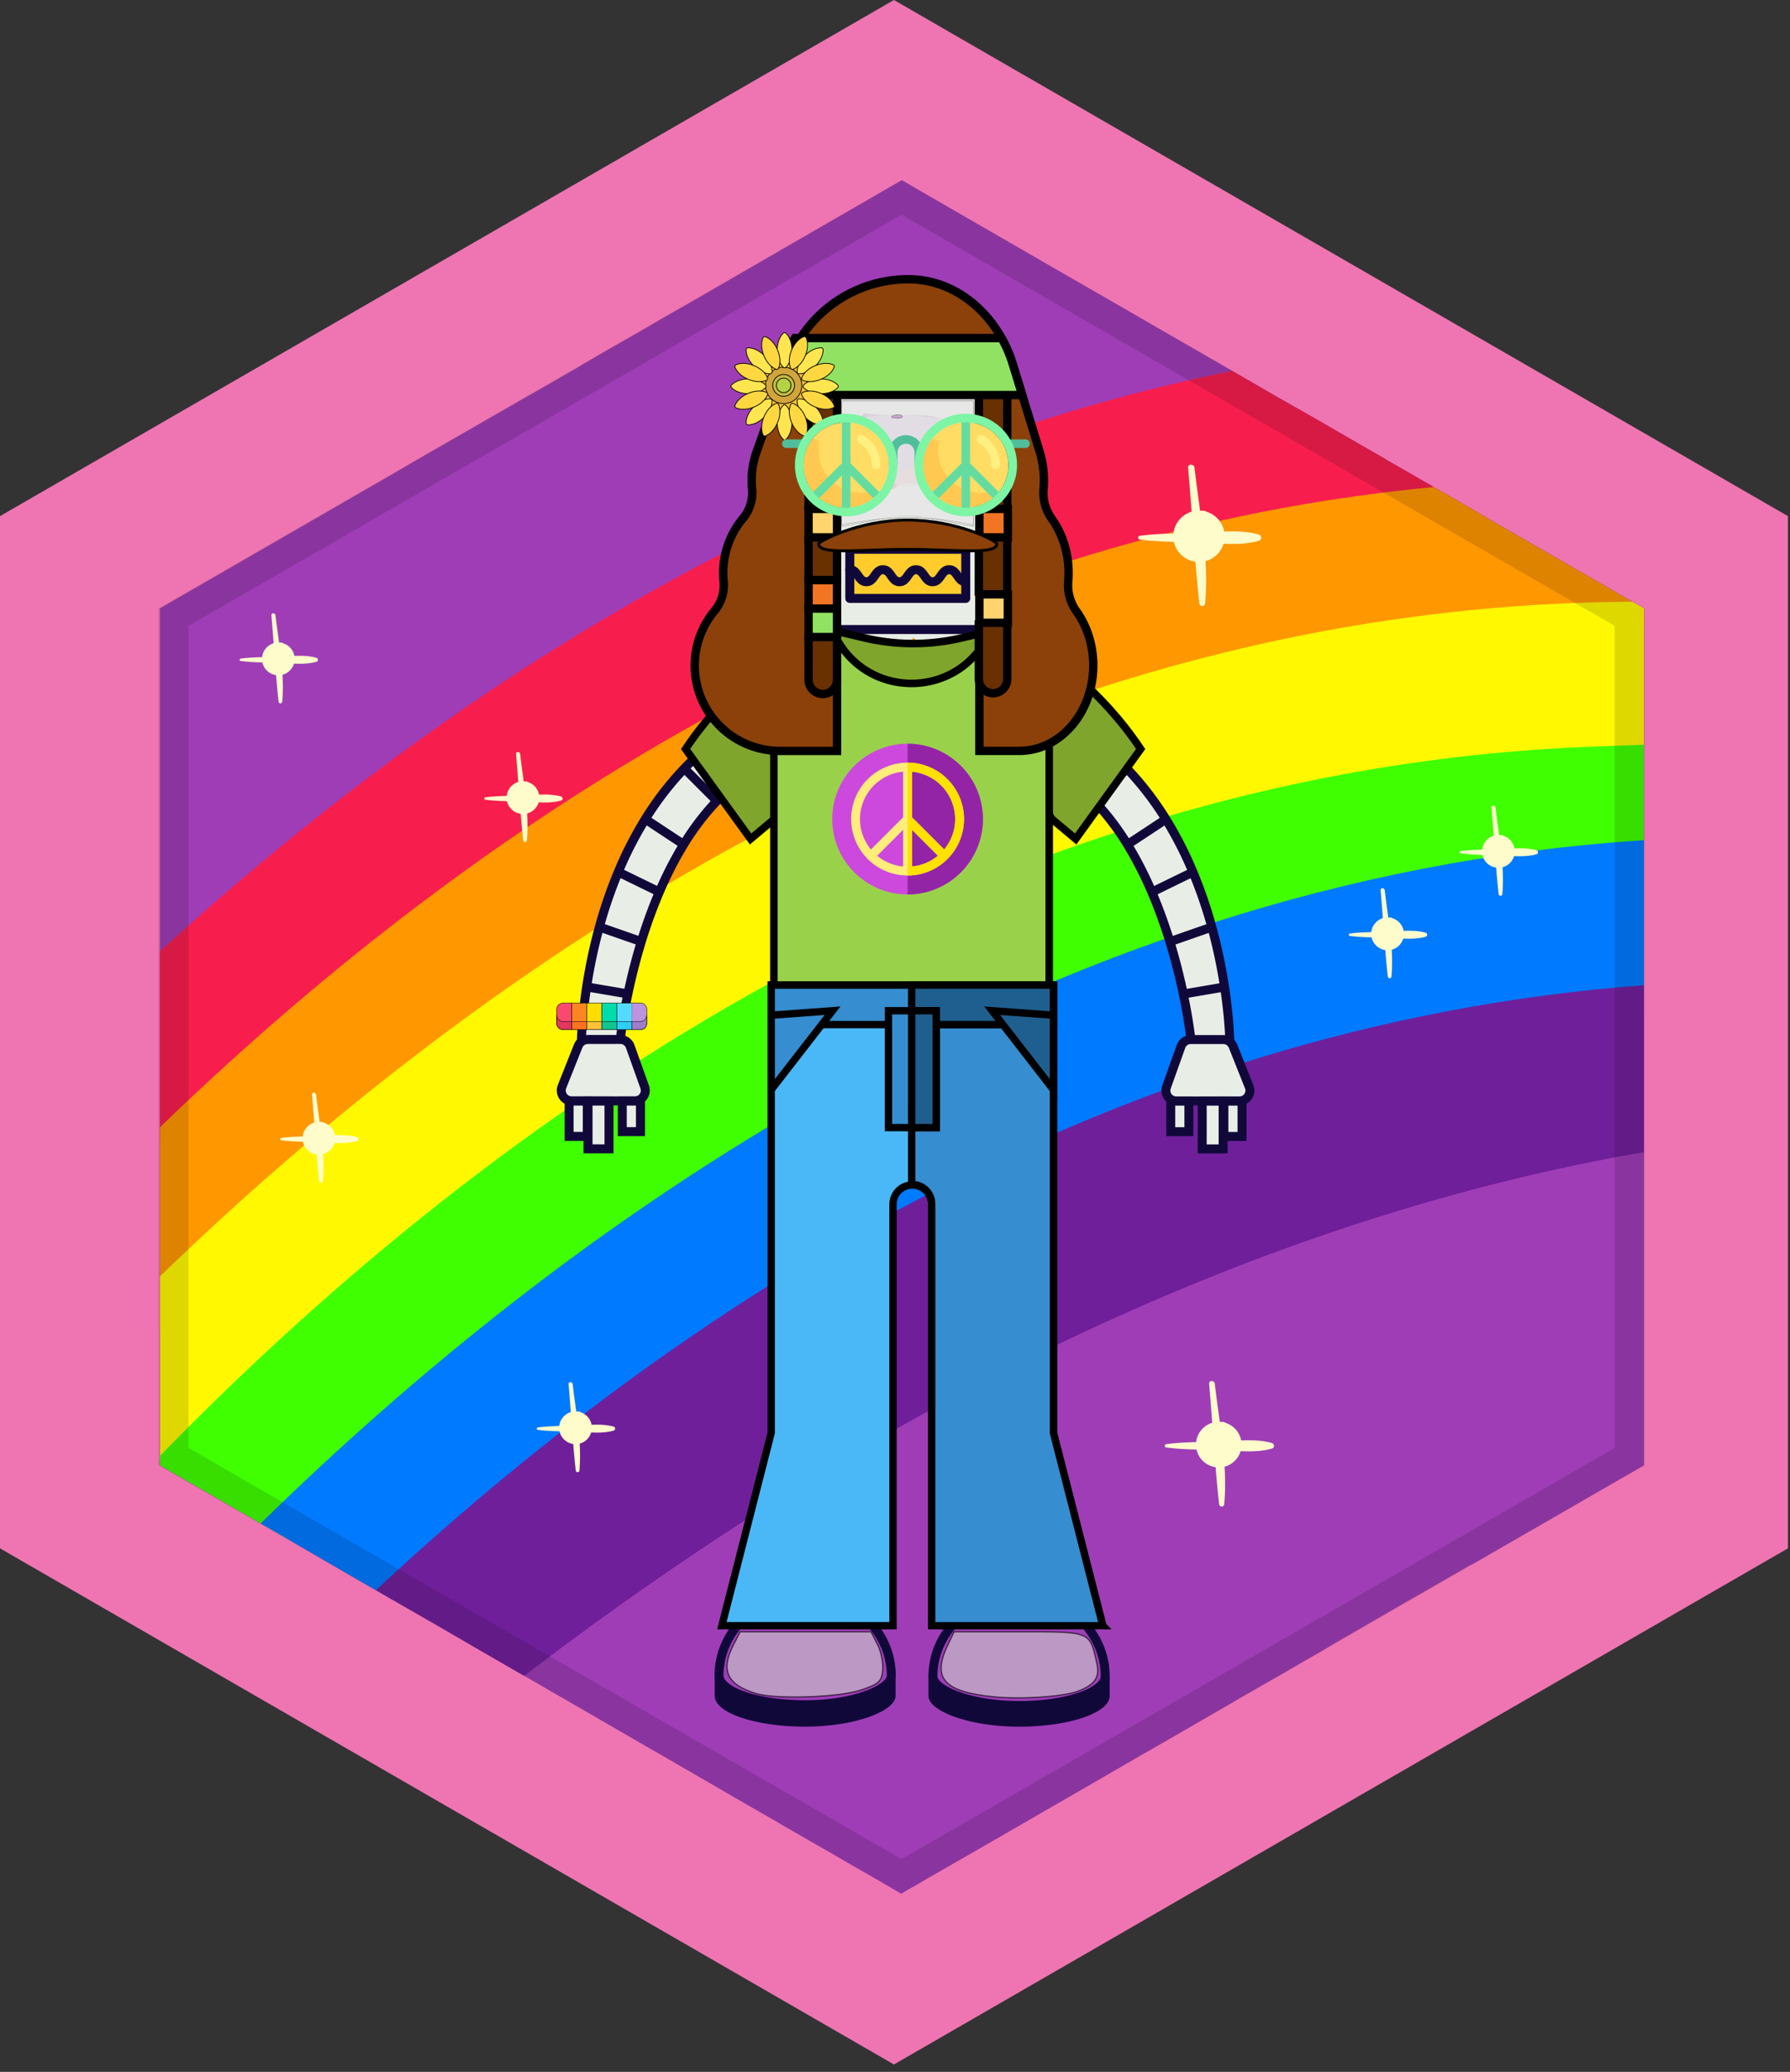 <svg xmlns="http://www.w3.org/2000/svg" version="1.1" x="0" y="0" width="110.979" height="128.417" xml:space="preserve" id="svg760"><rect width="100%" height="100%" fill="#333333" stroke="none"/><g id="Layer_63_1_"><g id="g7"><g id="g5"><path id="polygon3" fill="#ef75b2" d="M0 95.969V31.99L55.424 0l55.427 31.99v63.979l-55.427 31.99z"/></g></g></g><path id="path10" d="M101.921 37.708v53.12l-.01.01-1.42.81-4.148 2.391-.201.12-1.93 1.109-2.721 1.57-.24.13-.129.05-.109.07-3.031 1.741-.82.469-1.049.6-.041.031-1.229.709-.451.26-.02.021h-.01l-1.541.889-.869.521-1.26.719-.121.07-.08.051-.41.24-.029.01-.16.09v.01l-.779.449-.18.09-.021.021-.039.02-1.01.58-.291.17-.369.209-.24.141h-.01l-.711.42-4.619 2.67-.631.359-.059.031-3.502 2.029-4.039 2.33-.01.01-.432.25-5.709 3.281-.561.33h-.01l-.32.18-.48.289-1.42-.83-.85-.49-.03-.01-1.74-1.01-3.529-2.029-.04-.031-2.07-1.189-5.36-3.109-.689-.391-5.09-2.949-.391-.221-.49-.279-.329-.201-1.341-.77-.51-.289-.57-.33-1.71-.99-2.51-1.461-2.09-1.199-.82-.471-.01-.01-.08-.039-.5-.291-.01-.01-.21-.119h-.01l-.16-.102h-.01l-.33-.189-.54-.311c-.011-.01-.011-.01-.021-.01l-1.859-1.08-1.021-.59-1.68-.98-.431-.25-.289-.17s-.011 0-.021-.01l-.28-.16-.67-.38-.43-.25-.01-.01-2.19-1.26-3.26-1.881-.24-.14-.08-.04-.03-.02v-53.12l14.33-8.271 1.99-1.16 4.93-2.829 1.58-.91.17-.09 1.66-.95.78-.46.38-.21.44-.271 1.1-.64.521-.3 2.279-1.301.69-.409 1.399-.801h.011l.05-.029 5.72-3.301.19-.109.27-.16 6.07-3.51 1.439-.83 1.061.62 6.49 3.75 2.6 1.5 4.641 2.67.27.16 5.41 3.12 1.609.93 1.041.609 2.301 1.301.648.37.221.13 1.52.88.33.189 1.041.601.799.46.09.06 1.811 1.04 1.09.63 2.4 1.38.289.171.041.029v.01l.26.141.66.39.52.3.939.54 1.4.811.541.31.779.44.439.25 1.941 1.12 2.1 1.22z" fill="#9f3db7"/><g id="g26"><path id="path12" d="M91.292 31.567c-18.17 2.801-47.091 11.49-81.372 39.271v-11.88c15.801-14.46 38.551-30.3 66.471-35.97l1.609.93 1.041.609 2.301 1.301.648.37.221.13 1.52.88.33.189 1.041.601.799.46.09.06 1.811 1.04 1.09.63z" fill="#f71e4d"/><path id="path14" d="M101.921 37.708v1.29c-14.219 1.1-49.18 6.109-92 43.34v-12.47c18.011-17.44 44.98-36.49 78.971-39.681l2.4 1.38.289.171.041.029v.01l.26.141.66.39.52.3.939.54 1.4.811.541.31.779.44.439.25 1.941 1.12 2.1 1.22z" fill="#ff9700"/><g id="g24"><path id="path16" d="M101.921 37.708v9.52c-17.789 1.681-51.33 9.04-92 43.3v-11.42c19.351-18.739 51.17-41.63 91.282-41.81z" fill="#fff800"/><path id="path18" d="M101.921 46.158v9.689c-15.539 1.72-46.56 8.32-84.07 39.55l-.431-.25-.289-.17s-.011 0-.021-.01l-.28-.16-.67-.38-.43-.25-.01-.01-2.19-1.26-3.26-1.881-.24-.14-.08-.04-.03-.02v-.59c18.771-19.29 49.18-42.311 88.381-43.94 1.241-.048 2.45-.098 3.62-.138z" fill="#3fff00"/><path id="path20" d="M101.921 52.078v10.6c-17.568 2.73-45.029 10.97-77.64 36.44l-.08-.039-.5-.291-.01-.01-.21-.119h-.01l-.16-.102h-.01l-.33-.189-.54-.311c-.011-.01-.011-.01-.021-.01l-1.859-1.08-1.021-.59-1.68-.98-.431-.25-.289-.17s-.011 0-.021-.01l-.28-.16-.67-.38c18.262-17.889 48.083-39.939 85.762-42.349z" fill="#007aff"/><path id="path22" d="M101.921 61.067v10.341c-15.559 2.689-40.23 10.159-69.42 32.46l-.51-.289-.57-.33-1.71-.99-2.51-1.461-2.09-1.199-.82-.471-.01-.01-.08-.039-.5-.291-.01-.01-.21-.119h-.01l-.16-.102c18.36-17.12 45.171-35.03 78.61-37.49z" fill="#701f9b"/></g></g><g id="g44" transform="translate(-7.89 -11.427)"><g id="g40"><g id="g30"><path id="path28" d="M81.552 40.414c.244 2.796.385 5.618.695 8.405.025.231.34.235.361 0 .25-2.785-.346-5.643-.662-8.405-.029-.247-.415-.256-.394 0z" fill="#fffccc"/></g><g id="g34"><path id="path32" d="M78.564 44.87c1.295.174 2.635.131 3.941.189 1.15.051 2.314.206 3.434-.114.191-.055.191-.331 0-.386-1.119-.32-2.283-.165-3.434-.113-1.307.058-2.646.015-3.941.188-.15.021-.15.215 0 .236z" fill="#fffccc"/></g><g id="g38"><path id="path36" d="M81.771 44.414c.012.241-.299.424-.342.675-.057.347.238.592.488.771.332.239 1.152-.007 1.117-.487-.031-.439-.414-.864-.682-1.186-.115-.138-.242-.285-.414-.349-.23-.085-.514.124-.482.373l.543-.312c-.713-.376-1.357 1.521-.617 1.748l-.221-.168a.835.835 0 0 0 .336.403l-.076-.576-.014.014c-.084.085-.143.24-.094.357.145.356.787.539 1.146.458.203-.046.299-.266.258-.455-.002-.004-.002-.007-.002-.01-.227.095-.451.189-.676.285.832 1.193 1.785-2.625.693-2.176l.424.552c.256-.332.025-.793-.408-.697-.34.074-.672.321-.957.507-.314.205-.686.429-.906.739-.299.421.168.745.563.661l-.387-.663-.008.009c-.09.092-.156.258-.104.386.203.488 2.148.967 2.084.157l-.752.203c.047.106.148.157.25.196.156.063.383-.036.455-.185.209-.438.031-1.186-.018-1.646-.025-.231-.037-.491-.148-.702-.203-.376-.654-.188-.779.129.127-.099.256-.196.385-.294l-.543-.001a.402.402 0 0 0-.346.199c-.227.409-.336.831-.184 1.286.129.388.451.669.574 1.062.043.136.229.166.303.04.178-.302.156-.614.051-.938-.135-.414-.285-.62-.051-1.045l-.346.199.543-.001c.193.001.32-.125.387-.294l-.156.195a25.92 25.92 0 0 1-.309.04c-.268-.061-.268-.364-.217-.117.012.059.02.117.027.175a13.544 13.544 0 0 1 .082 1.158c.004.069.004.14.006.209 0 .13-.053.142.043-.061l.455-.185-.004-.001.242.185a.021.021 0 0 1-.004-.01c-.162-.365-.781-.185-.752.203l.002.014.117-.285c.219-.179.287-.08.104-.104-.129-.018-.256-.046-.383-.072a8.514 8.514 0 0 1-.375-.091c-.242-.065-.092-.097-.016.076-.021.16-.041.321-.063.481l.008-.01a.4.4 0 0 0-.385-.663c-.055.013.293.552.309.534.049-.056.107-.104.162-.153.166-.143.348-.269.527-.392a6.27 6.27 0 0 1 .525-.324c.066-.036.113-.059.137-.067.018-.006-.447.029-.359-.437.016-.091 0-.021-.027.015-.193.253.127.677.424.553-.059-.001-.115-.003-.174-.003a10.243 10.243 0 0 0-.225-.173c-.072-.099-.027-.183-.035-.053-.002.042-.01.081-.018.123-.025.145-.063.289-.098.433a6.969 6.969 0 0 1-.186.591c-.082.193-.1.04.086.014l.285.037.107.108c-.24-.339-.771-.138-.676.285 0 .003 0 .006.002.009l.258-.454c.125-.029-.133-.05-.17-.06-.078-.019-.168-.034-.234-.083l.17.219c-.002-.005-.004-.011-.008-.017l-.094.357.014-.014a.373.373 0 0 0-.074-.577c-.088-.058-.094-.205-.203-.271-.18-.09-.137-.021.125.211-.006-.053.01-.107.02-.157a2.463 2.463 0 0 1 .139-.44c.064-.145.107-.081-.053-.044l-.279-.037a.403.403 0 0 1 .021.011c.303.153.574-.095.529-.408v.164l-.25.252c-.232.054-.322-.109-.15.069.078.081.148.166.217.251.129.157.271.341.348.529.049.116.426-.301.092-.199-.145.044-.318.162-.404-.092-.023-.073.092-.26.117-.33a.58.58 0 0 0-.006-.394c-.067-.178-.366-.163-.356.053z" fill="#fffccc"/></g></g><circle id="circle42" r="1.593" cy="44.667" cx="82.225" fill="#fffccc"/></g><g id="g62" transform="translate(19.589 .816)"><g id="g58"><g id="g48"><path id="path46" d="M72.882 49.245c.156 1.78.246 3.576.443 5.352.016.146.217.15.23 0 .158-1.773-.221-3.593-.422-5.352-.018-.158-.264-.162-.251 0z" fill="#fffccc"/></g><g id="g52"><path id="path50" d="M70.98 52.082c.826.11 1.678.084 2.51.12.732.033 1.475.132 2.186-.072.121-.034.121-.211 0-.246-.711-.203-1.453-.104-2.186-.071-.832.037-1.684.009-2.51.12-.096.013-.096.136 0 .149z" fill="#fffccc"/></g><g id="g56"><path id="path54" d="M73.023 51.792c.008.154-.191.27-.217.43-.037.221.15.376.309.491.213.152.734-.005.713-.312-.021-.279-.264-.55-.434-.754-.074-.088-.154-.182-.264-.222-.148-.055-.328.078-.309.237l.346-.199c-.453-.239-.863.968-.393 1.113a13.11 13.11 0 0 1-.141-.107.55.55 0 0 0 .213.258l-.047-.367-.01.009c-.053.054-.09.152-.059.228.092.227.5.343.729.291.131-.029.191-.169.164-.289v-.007l-.432.182c.531.76 1.137-1.671.443-1.385.09.117.18.233.27.352.162-.211.016-.506-.262-.444-.215.048-.426.205-.607.323-.201.13-.438.272-.578.471-.189.268.107.473.357.42l-.244-.422-.006.005c-.059.06-.1.165-.066.246.131.312 1.367.616 1.326.101l-.479.13c.031.066.096.1.16.124.1.04.244-.023.289-.118.135-.278.02-.754-.012-1.047-.016-.148-.021-.313-.094-.447-.129-.24-.416-.12-.496.082l.246-.188-.346-.001c-.09 0-.178.05-.221.127-.145.261-.213.529-.117.819.082.246.287.426.365.676.027.086.145.105.193.025.113-.192.1-.392.031-.598-.084-.263-.182-.395-.031-.665l-.221.126h.346c.123 0 .203-.08.246-.188l-.1.125c-.066.009-.131.018-.197.024-.17-.037-.17-.23-.137-.074.008.037.012.074.016.112.016.124.025.249.035.374.008.121.014.242.018.363l.004.133c0 .083-.033.09.027-.039.098-.038.193-.077.291-.118h-.004c.051.039.104.078.154.118l-.004-.007c-.104-.232-.496-.117-.477.13v.008l.074-.181c.141-.114.184-.052.066-.067a2.791 2.791 0 0 1-.242-.046 4.182 4.182 0 0 1-.24-.058c-.154-.041-.059-.062-.01.049-.014.102-.025.204-.039.307.002-.003.004-.004.004-.007a.254.254 0 0 0-.246-.422c-.033.008.188.351.197.34.031-.035.068-.066.104-.097.105-.092.221-.171.336-.25a4.48 4.48 0 0 1 .334-.206.696.696 0 0 1 .088-.043c.01-.004-.285.018-.229-.278.01-.058 0-.014-.018.01-.123.161.082.431.27.352l-.109-.002-.145-.11c-.045-.063-.018-.115-.021-.033-.002.027-.008.052-.012.078a4.507 4.507 0 0 1-.182.652c-.051.123-.063.025.057.009.061.008.121.017.182.023.021.023.045.047.068.068-.154-.215-.492-.087-.432.183.002.001.002.004.002.006l.164-.289c.078-.019-.084-.032-.107-.038-.051-.013-.107-.022-.148-.054l.107.14-.006-.01c-.02.075-.039.151-.061.228a.236.236 0 0 0-.037-.377c-.057-.037-.061-.131-.131-.171-.113-.059-.086-.014.08.134-.002-.034.008-.069.014-.101a1.679 1.679 0 0 1 .088-.279c.041-.093.068-.052-.035-.028l-.176-.023c.004.002.008.005.014.006.193.099.365-.061.336-.26v.105a23.76 23.76 0 0 1-.158.159c-.148.034-.205-.069-.096.045.049.052.094.105.139.16.08.1.172.217.221.337.029.073.271-.192.059-.128-.092.028-.203.104-.258-.058-.016-.047.059-.165.074-.21a.373.373 0 0 0-.004-.251c-.038-.116-.23-.107-.222.031z" fill="#fffccc"/></g></g><circle id="circle60" r="1.015" cy="51.954" cx="73.311" fill="#fffccc"/></g><g id="g80"><g id="g76"><g id="g66"><path id="path64" d="M85.599 55.173c.156 1.78.246 3.576.443 5.352.016.146.217.15.23 0 .158-1.773-.221-3.593-.422-5.352-.018-.157-.265-.162-.251 0z" fill="#fffccc"/></g><g id="g70"><path id="path68" d="M83.697 58.01c.826.11 1.678.084 2.51.12.732.033 1.475.132 2.186-.072.121-.034.121-.211 0-.246-.711-.203-1.453-.104-2.186-.071-.832.037-1.684.009-2.51.12-.096.014-.096.137 0 .149z" fill="#fffccc"/></g><g id="g74"><path id="path72" d="M85.74 57.72c.008.154-.191.27-.217.43-.037.221.15.376.309.491.213.152.734-.005.713-.312-.021-.279-.264-.55-.434-.754-.074-.088-.154-.182-.264-.222-.148-.055-.328.078-.309.237l.346-.199c-.453-.239-.863.968-.393 1.113a13.11 13.11 0 0 1-.141-.107.55.55 0 0 0 .213.258l-.047-.367-.01.009c-.053.054-.09.152-.059.228.092.227.5.343.729.291.131-.029.191-.169.164-.289v-.007l-.432.182c.531.76 1.137-1.671.443-1.385.09.117.18.233.27.352.162-.211.016-.506-.262-.444-.215.048-.426.205-.607.323-.201.13-.438.272-.578.471-.189.268.107.473.357.42l-.244-.422-.006.005c-.059.06-.1.165-.066.246.131.312 1.367.616 1.326.101l-.479.13c.031.066.096.1.16.124.1.04.244-.023.289-.118.135-.278.02-.754-.012-1.047-.016-.148-.021-.313-.094-.447-.129-.24-.416-.12-.496.082l.246-.188-.346-.001c-.09 0-.178.05-.221.127-.145.261-.213.529-.117.819.082.246.287.426.365.676.027.086.145.105.193.025.113-.192.1-.392.031-.598-.084-.263-.182-.395-.031-.665l-.221.126h.346c.123 0 .203-.08.246-.188l-.1.125c-.066.009-.131.018-.197.024-.17-.037-.17-.23-.137-.074.008.037.012.074.016.112.016.124.025.249.035.374.008.121.014.242.018.363l.004.133c0 .083-.033.09.027-.039.098-.038.193-.077.291-.118h-.004c.051.039.104.078.154.118l-.004-.007c-.104-.232-.496-.117-.477.13v.008l.074-.181c.141-.114.184-.052.066-.067a2.791 2.791 0 0 1-.242-.046 4.182 4.182 0 0 1-.24-.058c-.154-.041-.059-.062-.01.049-.014.102-.025.204-.039.307.002-.003.004-.004.004-.007a.254.254 0 0 0-.246-.422c-.033.008.188.351.197.34.031-.035.068-.066.104-.097.105-.092.221-.171.336-.25a4.48 4.48 0 0 1 .334-.206.696.696 0 0 1 .088-.043c.01-.004-.285.018-.229-.278.01-.058 0-.014-.018.01-.123.161.082.431.27.352l-.109-.002-.145-.11c-.045-.063-.018-.115-.021-.033-.002.027-.008.052-.012.078a4.507 4.507 0 0 1-.182.652c-.051.123-.063.025.057.009.061.008.121.017.182.023.021.023.045.047.068.068-.154-.215-.492-.087-.432.183.002.001.002.004.002.006l.164-.289c.078-.019-.084-.032-.107-.038-.051-.013-.107-.022-.148-.054l.107.14-.006-.01c-.02.075-.039.151-.061.228a.236.236 0 0 0-.037-.377c-.057-.037-.061-.131-.131-.171-.113-.059-.086-.014.08.134-.002-.034.008-.069.014-.101a1.679 1.679 0 0 1 .088-.279c.041-.093.068-.052-.035-.028l-.176-.023c.004.002.008.005.014.006.193.099.365-.061.336-.26v.105a23.76 23.76 0 0 1-.158.159c-.148.034-.205-.069-.096.045.049.052.094.105.139.16.08.1.172.217.221.337.029.073.271-.192.059-.128-.092.028-.203.104-.258-.058-.016-.047.059-.165.074-.21a.373.373 0 0 0-.004-.251c-.039-.115-.23-.106-.222.031z" fill="#fffccc"/></g></g><circle id="circle78" r="1.015" cy="57.882" cx="86.028" fill="#fffccc"/></g><g id="g98" transform="translate(-11.971 61.488)"><g id="g94"><g id="g84"><path id="path82" d="M47.224 24.298c.156 1.78.245 3.576.442 5.352.017.146.217.15.23 0 .159-1.773-.22-3.593-.422-5.352-.018-.157-.264-.162-.25 0z" fill="#fffccc"/></g><g id="g88"><path id="path86" d="M45.321 27.135c.825.11 1.678.084 2.51.12.731.033 1.474.132 2.186-.072.121-.034.121-.211 0-.246-.712-.203-1.454-.104-2.186-.071-.832.037-1.685.009-2.51.12-.095.014-.095.137 0 .149z" fill="#fffccc"/></g><g id="g92"><path id="path90" d="M47.363 26.845c.008.154-.19.27-.217.43-.037.221.15.376.31.491.212.152.734-.005.712-.312-.021-.279-.264-.55-.434-.754-.073-.088-.154-.182-.264-.222-.147-.055-.327.078-.308.237l.346-.199c-.454-.239-.864.968-.394 1.113l-.14-.107a.544.544 0 0 0 .213.258l-.048-.367-.009.009c-.053.054-.091.152-.06.228.092.227.501.343.729.291.13-.029.19-.169.164-.289l-.001-.007c-.144.062-.287.121-.431.182.531.76 1.137-1.671.442-1.385l.271.352c.162-.211.016-.506-.262-.444-.215.048-.427.205-.607.323-.201.13-.438.272-.578.471-.19.268.106.473.357.42l-.245-.422-.006.005c-.058.06-.099.165-.065.246.13.312 1.367.616 1.326.101l-.479.13c.03.066.095.1.159.124.1.04.244-.023.29-.118.134-.278.02-.754-.012-1.047-.016-.148-.022-.313-.094-.447-.13-.24-.417-.12-.497.082l.246-.188-.346-.001a.257.257 0 0 0-.22.127c-.146.261-.214.529-.118.819.082.246.288.426.366.676.026.086.145.105.192.025.114-.192.1-.392.032-.598-.085-.263-.182-.395-.032-.665l-.221.126h.346c.123 0 .203-.08.246-.188l-.1.125a4.365 4.365 0 0 1-.196.024c-.171-.037-.17-.23-.138-.074.008.037.012.074.017.112.016.124.024.249.034.374a14.702 14.702 0 0 1 .022.496c.001.083-.033.09.028-.039.097-.038.193-.077.29-.118h-.003c.051.039.103.078.153.118a.049.049 0 0 0-.003-.007c-.104-.232-.497-.117-.478.13l.001.008.074-.181c.14-.114.183-.052.066-.067a4.15 4.15 0 0 1-.482-.104c-.154-.041-.059-.062-.011.049l-.039.307.005-.007a.254.254 0 0 0-.246-.422c-.033.008.188.351.197.34.031-.035.068-.066.104-.097.105-.092.221-.171.336-.25.108-.073.22-.144.334-.206a.696.696 0 0 1 .088-.043c.01-.004-.285.018-.229-.278.011-.058 0-.014-.018.01-.123.161.082.431.27.352l-.109-.002-.144-.11c-.046-.063-.019-.115-.022-.033-.002.027-.007.052-.011.078-.016.093-.04.185-.063.276a3.922 3.922 0 0 1-.119.376c-.052.123-.063.025.057.009.06.008.12.017.181.023.022.023.045.047.068.068-.153-.215-.491-.087-.431.183l.001.006.165-.289c.078-.019-.084-.032-.108-.038-.05-.013-.106-.022-.148-.054l.107.14-.005-.01c-.021.075-.039.151-.061.228l.01-.01a.237.237 0 0 0-.047-.367c-.057-.037-.061-.131-.131-.171-.113-.059-.087-.014.08.134-.003-.034.007-.069.013-.101.014-.068.035-.134.057-.199l.031-.08c.041-.093.068-.052-.034-.028l-.177-.023c.005.002.009.005.014.006.193.099.365-.061.337-.26v.105l-.159.159c-.147.034-.205-.069-.096.045.05.052.094.105.139.16.081.1.173.217.221.337.03.073.271-.192.059-.128-.092.028-.203.104-.257-.058-.016-.047.058-.165.074-.21a.373.373 0 0 0-.005-.251c-.037-.115-.229-.106-.222.031z" fill="#fffccc"/></g></g><circle id="circle96" r="1.014" cy="27.007" cx="47.652" fill="#fffccc"/></g><g id="g116" transform="translate(.272 -10.067)"><g id="g112"><g id="g102"><path id="path100" d="M31.724 56.798c.156 1.78.245 3.576.442 5.352.017.146.217.15.23 0 .159-1.773-.22-3.593-.422-5.352-.018-.157-.264-.162-.25 0z" fill="#fffccc"/></g><g id="g106"><path id="path104" d="M29.821 59.635c.825.11 1.678.084 2.51.12.731.033 1.474.132 2.186-.072.121-.034.121-.211 0-.246-.712-.203-1.454-.104-2.186-.071-.832.037-1.685.009-2.51.12-.095.014-.095.137 0 .149z" fill="#fffccc"/></g><g id="g110"><path id="path108" d="M31.863 59.345c.008.154-.19.27-.217.43-.037.221.15.376.31.491.212.152.734-.005.712-.312-.021-.279-.264-.55-.434-.754-.073-.088-.154-.182-.264-.222-.147-.055-.327.078-.308.237l.346-.199c-.454-.239-.864.968-.394 1.113l-.14-.107a.544.544 0 0 0 .213.258l-.048-.367-.009.009c-.053.054-.091.152-.06.228.092.227.501.343.729.291.13-.029.19-.169.164-.289l-.001-.007c-.144.062-.287.121-.431.182.531.76 1.137-1.671.442-1.385l.271.352c.162-.211.016-.506-.262-.444-.215.048-.427.205-.607.323-.201.13-.438.272-.578.471-.19.268.106.473.357.42l-.245-.422-.006.005c-.058.06-.099.165-.065.246.13.312 1.367.616 1.326.101l-.479.13c.03.066.095.1.159.124.1.04.244-.023.29-.118.134-.278.02-.754-.012-1.047-.016-.148-.022-.313-.094-.447-.13-.24-.417-.12-.497.082l.246-.188-.346-.001a.257.257 0 0 0-.22.127c-.146.261-.214.529-.118.819.082.246.288.426.366.676.026.086.145.105.192.025.114-.192.1-.392.032-.598-.085-.263-.182-.395-.032-.665l-.221.126h.346c.123 0 .203-.08.246-.188l-.1.125a4.365 4.365 0 0 1-.196.024c-.171-.037-.17-.23-.138-.074.008.037.012.074.017.112.016.124.024.249.034.374a14.702 14.702 0 0 1 .022.496c.001.083-.033.09.028-.039.097-.038.193-.077.29-.118h-.003c.051.039.103.078.153.118a.049.049 0 0 0-.003-.007c-.104-.232-.497-.117-.478.13l.001.008.074-.181c.14-.114.183-.052.066-.067a4.15 4.15 0 0 1-.482-.104c-.154-.041-.059-.062-.011.049l-.039.307.005-.007a.254.254 0 0 0-.246-.422c-.033.008.188.351.197.34.031-.035.068-.066.104-.097.105-.092.221-.171.336-.25.108-.073.22-.144.334-.206a.696.696 0 0 1 .088-.043c.01-.004-.285.018-.229-.278.011-.058 0-.014-.018.01-.123.161.082.431.27.352l-.109-.002-.144-.11c-.046-.063-.019-.115-.022-.033-.002.027-.007.052-.011.078-.016.093-.04.185-.063.276a3.922 3.922 0 0 1-.119.376c-.052.123-.063.025.057.009.06.008.12.017.181.023.022.023.045.047.068.068-.153-.215-.491-.087-.431.183l.001.006.165-.289c.078-.019-.084-.032-.108-.038-.05-.013-.106-.022-.148-.054l.107.14-.005-.01c-.021.075-.039.151-.061.228l.01-.01a.237.237 0 0 0-.047-.367c-.057-.037-.061-.131-.131-.171-.113-.059-.087-.014.08.134-.003-.034.007-.069.013-.101.014-.068.035-.134.057-.199l.031-.08c.041-.093.068-.052-.034-.028l-.177-.023c.005.002.009.005.014.006.193.099.365-.061.337-.26v.105l-.159.159c-.147.034-.205-.069-.096.045.05.052.094.105.139.16.081.1.173.217.221.337.03.073.271-.192.059-.128-.092.028-.203.104-.257-.058-.016-.047.058-.165.074-.21a.373.373 0 0 0-.005-.251c-.037-.115-.229-.106-.222.031z" fill="#fffccc"/></g></g><circle id="circle114" r="1.014" cy="59.507" cx="32.152" fill="#fffccc"/></g><g id="g134" transform="translate(-6.258 5.986)"><g id="g130"><g id="g120"><path id="path118" d="M25.603 61.855c.156 1.78.245 3.576.442 5.352.017.146.217.15.23 0 .159-1.773-.22-3.593-.422-5.352-.018-.157-.264-.162-.25 0z" fill="#fffccc"/></g><g id="g124"><path id="path122" d="M23.7 64.692c.825.11 1.678.084 2.51.12.731.033 1.474.132 2.186-.072.121-.034.121-.211 0-.246-.712-.203-1.454-.104-2.186-.071-.832.037-1.685.009-2.51.12-.096.013-.096.136 0 .149z" fill="#fffccc"/></g><g id="g128"><path id="path126" d="M25.742 64.402c.008.154-.19.27-.217.43-.037.221.15.376.31.491.212.152.734-.005.712-.312-.021-.279-.264-.55-.434-.754-.073-.088-.154-.182-.264-.222-.147-.055-.327.078-.308.237l.346-.199c-.454-.239-.864.968-.394 1.113l-.14-.107a.544.544 0 0 0 .213.258l-.048-.367-.009.009c-.053.054-.091.152-.06.228.092.227.501.343.729.291.13-.029.19-.169.164-.289l-.001-.007c-.144.062-.287.121-.431.182.531.76 1.137-1.671.442-1.385l.271.352c.162-.211.016-.506-.262-.444-.215.048-.427.205-.607.323-.201.13-.438.272-.578.471-.19.268.106.473.357.42l-.245-.422-.006.005c-.058.06-.099.165-.065.246.13.312 1.367.616 1.326.101l-.479.13c.03.066.095.1.159.124.1.04.244-.023.29-.118.134-.278.02-.754-.012-1.047-.016-.148-.022-.313-.094-.447-.13-.24-.417-.12-.497.082l.246-.188-.346-.001a.257.257 0 0 0-.22.127c-.146.261-.214.529-.118.819.082.246.288.426.366.676.026.086.145.105.192.025.114-.192.1-.392.032-.598-.085-.263-.182-.395-.032-.665l-.221.126h.346c.123 0 .203-.08.246-.188l-.1.125a4.365 4.365 0 0 1-.196.024c-.171-.037-.17-.23-.138-.074.008.037.012.074.017.112.016.124.024.249.034.374a14.702 14.702 0 0 1 .022.496c.001.083-.033.09.028-.039.097-.038.193-.077.29-.118h-.003c.051.039.103.078.153.118a.049.049 0 0 0-.003-.007c-.104-.232-.497-.117-.478.13l.001.008.074-.181c.14-.114.183-.052.066-.067a4.15 4.15 0 0 1-.482-.104c-.154-.041-.059-.062-.011.049l-.039.307.005-.007a.254.254 0 0 0-.246-.422c-.033.008.188.351.197.34.031-.035.068-.066.104-.097.105-.092.221-.171.336-.25.108-.073.22-.144.334-.206a.696.696 0 0 1 .088-.043c.01-.004-.285.018-.229-.278.011-.058 0-.014-.018.01-.123.161.082.431.27.352l-.109-.002-.144-.11c-.046-.063-.019-.115-.022-.033-.002.027-.007.052-.011.078-.016.093-.04.185-.063.276a3.922 3.922 0 0 1-.119.376c-.052.123-.063.025.057.009.06.008.12.017.181.023.022.023.045.047.068.068-.153-.215-.491-.087-.431.183l.001.006.165-.289c.078-.019-.084-.032-.108-.038-.05-.013-.106-.022-.148-.054l.107.14-.005-.01c-.021.075-.039.151-.061.228l.01-.01a.237.237 0 0 0-.047-.367c-.057-.037-.061-.131-.131-.171-.113-.059-.087-.014.08.134-.003-.034.007-.069.013-.101.014-.068.035-.134.057-.199l.031-.08c.041-.093.068-.052-.034-.028l-.177-.023c.005.002.009.005.014.006.193.099.365-.061.337-.26v.105l-.159.159c-.147.034-.205-.069-.096.045.05.052.094.105.139.16.081.1.173.217.221.337.03.073.271-.192.059-.128-.092.028-.203.104-.257-.058-.016-.047.058-.165.074-.21a.373.373 0 0 0-.005-.251c-.037-.116-.229-.107-.222.031z" fill="#fffccc"/></g></g><circle id="circle132" r="1.014" cy="64.564" cx="26.031" fill="#fffccc"/></g><g id="g152" transform="translate(-7.074 -2.177)"><g id="g148"><g id="g138"><path id="path136" d="M23.902 40.309c.156 1.78.245 3.576.442 5.352.017.146.217.15.23 0 .159-1.773-.22-3.593-.422-5.352-.017-.157-.263-.162-.25 0z" fill="#fffccc"/></g><g id="g142"><path id="path140" d="M22 43.146c.825.11 1.678.084 2.51.12.731.033 1.474.132 2.186-.072.121-.034.121-.211 0-.246-.712-.203-1.454-.104-2.186-.071-.832.037-1.685.009-2.51.12-.096.013-.096.136 0 .149z" fill="#fffccc"/></g><g id="g146"><path id="path144" d="M24.042 42.856c.008.154-.19.27-.217.43-.037.221.15.376.31.491.212.152.734-.005.712-.312-.021-.279-.264-.55-.434-.754-.073-.088-.154-.182-.264-.222-.147-.055-.327.078-.308.237l.346-.199c-.454-.239-.864.968-.394 1.113l-.14-.107a.544.544 0 0 0 .213.258l-.048-.367-.009.009c-.053.054-.091.152-.06.228.092.227.501.343.729.291.13-.029.19-.169.164-.289l-.001-.007c-.144.062-.287.121-.431.182.531.76 1.137-1.671.442-1.385l.271.352c.162-.211.016-.506-.262-.444-.215.048-.427.205-.607.323-.201.13-.438.272-.578.471-.19.268.106.473.357.42l-.245-.422-.006.005c-.058.06-.099.165-.065.246.13.312 1.367.616 1.326.101l-.479.13c.03.066.095.1.159.124.1.04.244-.023.29-.118.134-.278.02-.754-.012-1.047-.016-.148-.022-.313-.094-.447-.13-.24-.417-.12-.497.082l.246-.188-.346-.001a.257.257 0 0 0-.22.127c-.146.261-.214.529-.118.819.082.246.288.426.366.676.026.086.145.105.192.025.114-.192.1-.392.032-.598-.085-.263-.182-.395-.032-.665l-.221.126h.346c.123 0 .203-.08.246-.188l-.1.125a4.365 4.365 0 0 1-.196.024c-.171-.037-.17-.23-.138-.074.008.037.012.074.017.112.016.124.024.249.034.374a14.702 14.702 0 0 1 .022.496c.001.083-.033.09.028-.039.097-.038.193-.077.29-.118h-.003c.051.039.103.078.153.118a.049.049 0 0 0-.003-.007c-.104-.232-.497-.117-.478.13l.001.008.074-.181c.14-.114.183-.052.066-.067a4.15 4.15 0 0 1-.482-.104c-.154-.041-.059-.062-.011.049l-.039.307.005-.007a.254.254 0 0 0-.246-.422c-.033.008.188.351.197.34.031-.035.068-.066.104-.097.105-.092.221-.171.336-.25.108-.073.22-.144.334-.206a.696.696 0 0 1 .088-.043c.01-.004-.285.018-.229-.278.011-.058 0-.014-.018.01-.123.161.082.431.27.352l-.109-.002-.144-.11c-.046-.063-.019-.115-.022-.033-.002.027-.007.052-.011.078-.016.093-.04.185-.063.276a3.922 3.922 0 0 1-.119.376c-.052.123-.063.025.057.009.06.008.12.017.181.023.022.023.045.047.068.068-.153-.215-.491-.087-.431.183l.001.006.165-.289c.078-.019-.084-.032-.108-.038-.05-.013-.106-.022-.148-.054l.107.14-.005-.01c-.021.075-.039.151-.061.228l.01-.01a.237.237 0 0 0-.047-.367c-.057-.037-.061-.131-.131-.171-.113-.059-.087-.014.08.134-.003-.034.007-.069.013-.101.014-.068.035-.134.057-.199l.031-.08c.041-.093.068-.052-.034-.028l-.177-.023c.005.002.009.005.014.006.193.099.365-.061.337-.26v.105l-.159.159c-.147.034-.205-.069-.096.045.05.052.094.105.139.16.081.1.173.217.221.337.03.073.271-.192.059-.128-.092.028-.203.104-.257-.058-.016-.047.058-.165.074-.21a.373.373 0 0 0-.005-.251c-.037-.116-.229-.107-.222.031z" fill="#fffccc"/></g></g><circle id="circle150" r="1.014" cy="43.018" cx="24.331" fill="#fffccc"/></g><g id="g170" transform="translate(5.17 52.51)"><g id="g166"><g id="g156"><path id="path154" d="M69.796 33.255c.217 2.48.342 4.984.617 7.457.021.205.301.209.32 0 .223-2.471-.307-5.007-.588-7.457-.024-.219-.368-.227-.349 0z" fill="#fffccc"/></g><g id="g160"><path id="path158" d="M67.144 37.208c1.15.154 2.338.116 3.498.168 1.021.045 2.055.183 3.047-.102.17-.048.17-.293 0-.342-.992-.284-2.025-.146-3.047-.101-1.16.051-2.348.013-3.498.167-.133.02-.133.192 0 .21z" fill="#fffccc"/></g><g id="g164"><path id="path162" d="M69.992 36.804c.01.214-.268.376-.305.599-.051.308.211.524.434.684.295.212 1.021-.006.992-.433-.027-.39-.367-.767-.605-1.052-.102-.122-.215-.253-.367-.31-.205-.075-.457.11-.428.331l.48-.276c-.633-.333-1.205 1.349-.549 1.551a25.035 25.035 0 0 1-.193-.149.74.74 0 0 0 .297.358 44.785 44.785 0 0 1-.066-.512c-.006.004-.008.009-.014.013-.074.075-.125.213-.082.317.127.315.699.478 1.016.406.182-.041.266-.235.23-.403-.002-.004-.002-.007-.002-.01l-.6.253c.738 1.06 1.584-2.328.615-1.93l.377.489c.227-.294.021-.704-.363-.618-.301.066-.596.285-.848.449-.281.182-.609.381-.807.656-.266.373.148.66.5.586l-.344-.588a.03.03 0 0 1-.008.008c-.08.082-.137.229-.09.343.18.433 1.904.857 1.848.139l-.666.181c.043.094.133.139.221.174.139.056.34-.032.404-.164.188-.389.027-1.051-.016-1.46-.021-.206-.033-.437-.131-.623-.18-.334-.58-.168-.691.114.113-.088.227-.174.342-.261l-.482-.001a.355.355 0 0 0-.307.177c-.203.362-.299.736-.164 1.141.113.345.402.594.51.942.039.12.203.147.27.035.158-.268.139-.545.045-.832-.119-.367-.254-.55-.045-.927-.104.058-.205.116-.309.176l.482-.001c.172.001.283-.111.342-.261l-.137.174-.275.035c-.236-.054-.236-.323-.191-.104.01.052.018.104.023.155.021.173.035.348.047.521.012.169.021.337.025.506.004.062.004.123.006.186 0 .114-.047.125.039-.054l.404-.164-.004-.001c.07.055.143.109.213.163l-.004-.008c-.143-.324-.691-.164-.666.18l.002.013c.035-.084.068-.169.104-.253.195-.159.254-.071.092-.094-.113-.015-.227-.04-.338-.063a6.753 6.753 0 0 1-.334-.081c-.215-.058-.082-.085-.016.068-.018.142-.035.284-.055.427l.008-.009a.354.354 0 0 0-.342-.588c-.049.011.26.489.273.474.043-.05.096-.093.145-.136.146-.127.309-.238.469-.348.15-.103.305-.2.465-.287.061-.032.102-.053.123-.06.014-.006-.398.025-.32-.388.016-.081 0-.02-.025.013-.17.225.115.601.377.49l-.152-.003a13.247 13.247 0 0 0-.199-.153c-.064-.087-.025-.162-.033-.046-.002.037-.008.071-.014.108-.023.129-.057.257-.088.384a6.805 6.805 0 0 1-.117.393c-.016.044-.029.09-.049.133-.072.171-.086.036.078.012.084.012.168.022.254.033l.094.096c-.213-.3-.684-.122-.6.253l.002.009c.076-.135.152-.27.229-.403.111-.025-.117-.044-.15-.053-.068-.017-.148-.03-.207-.074l.15.195-.006-.016-.084.317.012-.013a.331.331 0 0 0-.066-.512c-.078-.051-.082-.182-.182-.239-.158-.08-.121-.019.111.187-.004-.047.01-.095.018-.14.02-.095.051-.186.08-.276.014-.038.027-.076.045-.113.057-.128.094-.072-.049-.039l-.248-.033.02.01c.27.136.51-.084.471-.361v.145l-.223.224c-.207.048-.285-.098-.133.063.068.07.131.146.193.223.113.139.24.302.309.469.041.104.377-.267.08-.177-.127.039-.283.144-.357-.081-.021-.065.08-.23.104-.293a.523.523 0 0 0-.006-.349c-.062-.163-.328-.15-.318.042z" fill="#fffccc"/></g></g><circle id="circle168" r="1.413" cy="37.03" cx="70.393" fill="#fffccc"/></g><g id="Layer_2_5_"><g id="Layer_16_6_"><path id="path754" d="M9.826 37.712v53.103l46.072 26.551 46.076-26.551V37.712L55.898 11.159zm90.283 1.08v50.954l-44.21 25.481-44.211-25.481V38.792l44.21-25.482z" opacity=".13"/></g></g><style id="style2" type="text/css">.st5{fill:#e8eee6}.st6{fill:#11083a}</style><style type="text/css" id="style2217">.st5{fill:#e8eee6}.st6{fill:#11083a}</style><g id="g1893" transform="translate(87.69 1.184)"><g transform="matrix(-.934 0 0 .934 20.992 -8.194)" id="g2266"><path class="st5" d="M70.76 58.693c-.045-.038-.23-.16-.236-.22.106.13.12.144.044.042l-.046-.067a1.971 1.971 0 0 1-.079-.134 9.816 9.816 0 0 0-.165-.363c-.236-.488-.648-.825-1.088-1.12-.721-.481-1.534-.825-2.354-1.102a38.834 38.834 0 0 0-.05-1.13c-.037-.61-.563-1.181-1.205-1.133-.616.047-1.17.552-1.131 1.204.089 1.498.09 3 .005 4.498-.035.611.613 1.177 1.204 1.132.59-.045.983-.43 1.099-.961l.03.009c.023.01.049.02.06.026.044.021.088.044.13.069.033.018.064.038.095.057.154.128.308.254.455.39.353.326.7.65 1.107.911.765.49 1.634.161 2.197-.458.408-.448.419-1.247-.071-1.65z" id="path2264" fill="#e8eee6"/></g><g transform="matrix(-.934 0 0 .934 20.992 -8.194)" id="g2294"><path class="st5" d="M78.41 80.562h.174v2.355h-1.206v-2.355h-.05v3.182h-1.392v-3.182h-.881v2.04h-1.206v-2.04h.371a.694.694 0 0 1-.653-.927l.961-2.686a.698.698 0 0 1 .658-.463s-.123-1.208-.503-3.02a39.44 39.44 0 0 0-.891-3.474 32.655 32.655 0 0 0-1.198-3.292 24.378 24.378 0 0 0-1.617-3.156 17.028 17.028 0 0 0-2.197-2.883l2.156-2.158a20.227 20.227 0 0 1 2.59 3.36 24.881 24.881 0 0 1 1.796 3.508c.522 1.244.932 2.48 1.254 3.651 1.164 4.221 1.193 7.615 1.193 7.615a.699.699 0 0 1 .216.289l1.07 2.686a.694.694 0 0 1-.644.95z" id="path2292" fill="#e8eee6"/></g><g transform="matrix(-.934 0 0 .934 20.992 -8.194)" id="g2466"><g id="g2420"><path class="st6" d="M65.164 60.497c-.063 0-.127-.004-.191-.012l.072-.592a.977.977 0 0 0 1.086-.85l.5-4.116a.977.977 0 0 0-.85-1.087l.072-.592c.86.105 1.476.89 1.37 1.751l-.5 4.115a1.575 1.575 0 0 1-1.56 1.383z" id="path2418" fill="#11083a"/></g><g id="g2424"><path class="st6" d="M78.41 80.86h-4.19a.992.992 0 0 1-.933-1.325l.96-2.687a1 1 0 0 1 .939-.66h2.15a.999.999 0 0 1 .925.626l1.071 2.688a.991.991 0 0 1-.921 1.359zm-3.224-4.076a.401.401 0 0 0-.377.265l-.96 2.687a.39.39 0 0 0 .048.36.39.39 0 0 0 .323.168h4.19a.39.39 0 0 0 .327-.173.39.39 0 0 0 .04-.369l-1.07-2.686a.401.401 0 0 0-.371-.252z" id="path2422" fill="#11083a"/></g><g id="g2428"><path class="st6" d="M77.627 84.042h-1.989v-3.778h1.989zm-1.392-.597h.795v-2.584h-.795z" id="path2426" fill="#11083a"/></g><g id="g2432"><path class="st6" d="M78.882 83.215H77.08v-2.951h1.802zm-1.206-.596h.61V80.86h-.61z" id="path2430" fill="#11083a"/></g><g id="g2436"><path class="st6" d="M75.353 82.9H73.55v-2.636h1.803zm-1.206-.596h.61V80.86h-.61z" id="path2434" fill="#11083a"/></g><g id="g2440"><path class="st6" d="M74.89 76.516a32.45 32.45 0 0 0-.5-2.99 39.049 39.049 0 0 0-.883-3.446 32.425 32.425 0 0 0-1.187-3.263 24.146 24.146 0 0 0-1.597-3.117 16.762 16.762 0 0 0-2.159-2.833 12.104 12.104 0 0 0-2.256-1.864l.319-.504a12.708 12.708 0 0 1 2.368 1.955 17.36 17.36 0 0 1 2.236 2.934 24.732 24.732 0 0 1 1.638 3.195 33.15 33.15 0 0 1 1.208 3.322 39.69 39.69 0 0 1 .898 3.5c.378 1.806.502 3 .508 3.05z" id="path2438" fill="#11083a"/></g><g id="g2444"><path class="st6" d="M77.47 76.64c0-.034-.042-3.408-1.181-7.539a29.952 29.952 0 0 0-1.242-3.615 24.65 24.65 0 0 0-1.774-3.465 20 20 0 0 0-2.552-3.311 17.353 17.353 0 0 0-3.931-3.075l.295-.519a17.948 17.948 0 0 1 4.066 3.18 20.6 20.6 0 0 1 2.629 3.41 25.249 25.249 0 0 1 1.817 3.55c.486 1.16.913 2.4 1.267 3.687 1.16 4.21 1.203 7.657 1.203 7.691z" id="path2442" fill="#11083a"/></g><g id="g2448"><path transform="rotate(-45.02 69.852 59.578)" class="st6" id="rect2446" d="M68.333 59.284h3.05v.596h-3.05z" fill="#11083a"/></g><g id="g2452"><path transform="rotate(-33.395 72.253 62.705)" class="st6" id="rect2450" d="M70.725 62.406h3.054v.597h-3.054z" fill="#11083a"/></g><g id="g2456"><path transform="rotate(-25.986 73.963 66.043)" class="st6" id="rect2454" d="M72.441 65.737h3.034v.596h-3.034z" fill="#11083a"/></g><g id="g2460"><path transform="rotate(-19.213 75.182 69.504)" class="st6" id="rect2458" d="M73.71 69.209h2.949v.597H73.71z" fill="#11083a"/></g><g id="g2464"><path transform="rotate(-9.667 76.018 73.215)" class="st6" id="rect2462" d="M74.663 72.938h2.734v.597h-2.734z" fill="#11083a"/></g></g><g transform="translate(-84.08 -8.19) scale(.934)" id="g43"><path class="st5" d="M61.41 43.645a1.032 1.032 0 0 0-.21-.632c.15-.38.227-.785.18-1.205-.088-.804-.535-1.559-1.278-1.918-.466-.225-.944-.23-1.442-.137-.152.028-.298.07-.446.114-.067.02-.136.037-.203.058l-.015.003-.006.001-.057.001-.04-.006-.078-.018c-.158-.039-.312-.093-.467-.144a3.414 3.414 0 0 0-1.089-.182 1.164 1.164 0 0 0-.85.412c-.184-.433-.65-.762-1.12-.727-.634.049-1.01.47-1.11 1.042-.611-.134-1.21.202-1.514.736-.335.59-.382 1.293-.383 1.956-.001.622.003 1.245.005 1.868l.01 4.263c.002.611.587 1.179 1.204 1.132.243-.018.463-.1.643-.23.176.227.429.381.77.415.362.037.674-.088.905-.314.27.275.697.408 1.06.347a1.24 1.24 0 0 0 .883-.663c.236.245.576.38.923.358.054.259.34.563.566.671a1.2 1.2 0 0 0 .736.11c.417-.07.71-.327.861-.674a.994.994 0 0 0 .393.05c.642-.048 1.139-.549 1.132-1.203-.019-1.828-.036-3.657.037-5.484z" id="path41" fill="#e8eee6"/></g><g transform="translate(-84.08 -8.19) scale(.934)" id="g47"><path class="st5" d="M61.498 33.249c-.14-.527-.493-1.04-.747-1.52-.24-.454-.453-.943-.735-1.372a1.818 1.818 0 0 0-.773-.674c-.326-.139-.609-.168-.953-.206.21.023-.111-.016-.187-.028a5.651 5.651 0 0 1-.651-.146.924.924 0 0 0 .056-.183l.03-.301a1.176 1.176 0 0 0-.183-.593l-.195-.232a1.174 1.174 0 0 0-.524-.277.868.868 0 0 0-.53-.028.884.884 0 0 0-.44.157.88.88 0 0 0-.317.317.882.882 0 0 0-.191.402l-.03.302c.005.129.029.251.072.368-.493.154-.995.293-1.481.467-.649.233-1.117.61-1.469 1.203-.6 1.013-1.123 2.282-.96 3.48.044.32.131.6.378.825.207.19.54.329.826.307.376-.029.78-.257.992-.592a17.39 17.39 0 0 0 2.729.132 18.823 18.823 0 0 1 1.466.019c.032.006.064.013.093.017.112.018.223.039.334.064.11.026.217.064.326.09l.005.002.152.067c.164.077.344.116.524.12l.003.003c.151.237.438.456.719.509.301.056.636.028.894-.154.266-.186.397-.417.509-.719.226-.614.434-1.157.258-1.826z" id="path45" fill="#e8eee6"/></g><g transform="translate(-84.08 -8.19) scale(.934)" id="g51"><path class="st5" d="M70.76 58.693c-.045-.038-.23-.16-.236-.22.106.13.12.144.044.042l-.046-.067a1.971 1.971 0 0 1-.079-.134 9.816 9.816 0 0 0-.165-.363c-.236-.488-.648-.825-1.088-1.12-.721-.481-1.534-.825-2.354-1.102a38.834 38.834 0 0 0-.05-1.13c-.037-.61-.563-1.181-1.205-1.133-.616.047-1.17.552-1.131 1.204.089 1.498.09 3 .005 4.498-.035.611.613 1.177 1.204 1.132.59-.045.983-.43 1.099-.961l.03.009c.023.01.049.02.06.026.044.021.088.044.13.069.033.018.064.038.095.057.154.128.308.254.455.39.353.326.7.65 1.107.911.765.49 1.634.161 2.197-.458.408-.448.419-1.247-.071-1.65z" id="path49" fill="#e8eee6"/></g><g transform="translate(-84.08 -8.19) scale(.934)" id="g67"><path class="st5" id="rect65" d="M52.546 43.951h7.696v3.262h-7.696z" fill="#e8eee6"/></g><g transform="translate(-84.08 -8.19) scale(.934)" id="g79"><path class="st5" d="M78.41 80.562h.174v2.355h-1.206v-2.355h-.05v3.182h-1.392v-3.182h-.881v2.04h-1.206v-2.04h.371a.694.694 0 0 1-.653-.927l.961-2.686a.698.698 0 0 1 .658-.463s-.123-1.208-.503-3.02a39.44 39.44 0 0 0-.891-3.474 32.655 32.655 0 0 0-1.198-3.292 24.378 24.378 0 0 0-1.617-3.156 17.028 17.028 0 0 0-2.197-2.883l2.156-2.158a20.227 20.227 0 0 1 2.59 3.36 24.881 24.881 0 0 1 1.796 3.508c.522 1.244.932 2.48 1.254 3.651 1.164 4.221 1.193 7.615 1.193 7.615a.699.699 0 0 1 .216.289l1.07 2.686a.694.694 0 0 1-.644.95z" id="path77" fill="#e8eee6"/></g><g transform="translate(-84.08 -8.19) scale(.934)" id="g123"><path class="st6" id="polygon121" d="M51.17 49.575v-8.914h.596v8.318h9.255v-8.352h.597v8.948z" fill="#11083a"/></g><g transform="translate(-84.08 -8.19) scale(.934)" id="g127"><path class="st6" d="M61.618 34.796h-.597v-.925a4.633 4.633 0 0 0-4.627-4.627 4.633 4.633 0 0 0-4.628 4.627v.895h-.596v-.895a5.23 5.23 0 0 1 5.224-5.224 5.23 5.23 0 0 1 5.224 5.224z" id="path125" fill="#11083a"/></g><g transform="translate(-84.08 -8.19) scale(.934)" id="g133"><path id="rect129" d="M52.546 43.951h7.696v3.262h-7.696z" fill="#ffcc2c"/><path class="st6" d="M60.242 47.511h-7.696a.298.298 0 0 1-.299-.298v-3.262c0-.165.134-.298.299-.298h7.696c.165 0 .298.134.298.298v3.262a.298.298 0 0 1-.298.298zm-7.398-.596h7.1v-2.666h-7.1z" id="path131" fill="#11083a"/></g><g transform="translate(-84.08 -8.19) scale(.934)" id="g137"><path class="st6" d="M60.242 46.403c-.432 0-.642-.304-.795-.526-.144-.209-.202-.27-.305-.27-.103 0-.16.061-.304.27-.153.222-.364.526-.795.526-.431 0-.641-.304-.795-.526-.144-.209-.201-.27-.304-.27-.103 0-.16.061-.305.27-.153.222-.363.526-.795.526-.43 0-.641-.304-.795-.526-.144-.209-.201-.27-.304-.27-.103 0-.16.061-.304.27-.154.222-.364.526-.795.526-.432 0-.642-.304-.796-.526-.144-.209-.201-.27-.304-.27a.298.298 0 1 1 0-.596c.431 0 .642.304.795.526.144.209.202.27.305.27.102 0 .16-.061.304-.27.153-.222.364-.526.795-.526.431 0 .642.304.795.526.144.209.202.27.304.27.103 0 .16-.061.305-.27.153-.222.364-.526.795-.526.431 0 .641.304.795.526.144.209.201.27.304.27.103 0 .16-.061.304-.27.154-.222.364-.526.795-.526.432 0 .642.304.795.526.144.209.202.27.305.27a.298.298 0 1 1 0 .596z" id="path135" fill="#11083a"/></g><g transform="translate(-84.08 -8.19) scale(.934)" id="g141"><path class="st6" d="M60.748 75.873H52.04c-.59 0-1.159-.173-1.647-.5a2.968 2.968 0 0 1-1.304-2.116l-2.346-19.478a.776.776 0 0 1 .144-.55l.002-.006.021-.027a.78.78 0 0 1 .607-.29h17.755a.78.78 0 0 1 .607.29l.024.032a.77.77 0 0 1 .143.552L63.7 73.257a2.986 2.986 0 0 1-1.462 2.215c-.45.262-.965.4-1.489.4zM47.363 53.586a.181.181 0 0 0-.028.121l2.346 19.478a2.373 2.373 0 0 0 2.358 2.09h8.71c.418 0 .83-.11 1.19-.319a2.387 2.387 0 0 0 1.168-1.77l2.346-19.478a.176.176 0 0 0-.028-.12l-.02-.02-.009-.015a.18.18 0 0 0-.125-.05H47.516a.18.18 0 0 0-.125.05l-.007.013z" id="path139" fill="#11083a"/></g><g transform="translate(-84.08 -8.19) scale(.934)" id="g151"><g id="g145"><path class="st6" d="M47.34 53.607l-.2-.22h-.299l.05-.125-.018-.009.015-.026c.032-.052.8-1.283 1.92-2.329l.143-.13a16.525 16.525 0 0 1 2.364-1.747l.306.512c-.002.001-.209.125-.52.334a15.935 15.935 0 0 0-1.886 1.467 12.11 12.11 0 0 0-1.812 2.194l-.019.038z" id="path143" fill="#11083a"/></g><g id="g149"><path class="st6" d="M65.447 53.607l-.043-.038-.019-.04a12.102 12.102 0 0 0-1.813-2.194 11.217 11.217 0 0 0-.52-.456 16.987 16.987 0 0 0-1.313-.978 13.43 13.43 0 0 0-.573-.368l.307-.512a17.585 17.585 0 0 1 1.96 1.398c.189.157.373.318.546.48a12.793 12.793 0 0 1 1.905 2.303l.062.065v.12h-.3.002l-.01.01zm.193-.22h.006zm-.29 0h.289z" id="path147" fill="#11083a"/></g></g><g transform="translate(-84.08 -8.19) scale(.934)" id="g251"><g id="g205"><path class="st6" d="M65.164 60.497c-.063 0-.127-.004-.191-.012l.072-.592a.977.977 0 0 0 1.086-.85l.5-4.116a.977.977 0 0 0-.85-1.087l.072-.592c.86.105 1.476.89 1.37 1.751l-.5 4.115a1.575 1.575 0 0 1-1.56 1.383z" id="path203" fill="#11083a"/></g><g id="g209"><path class="st6" d="M78.41 80.86h-4.19a.992.992 0 0 1-.933-1.325l.96-2.687a1 1 0 0 1 .939-.66h2.15a.999.999 0 0 1 .925.626l1.071 2.688a.991.991 0 0 1-.921 1.359zm-3.224-4.076a.401.401 0 0 0-.377.265l-.96 2.687a.39.39 0 0 0 .048.36.39.39 0 0 0 .323.168h4.19a.39.39 0 0 0 .327-.173.39.39 0 0 0 .04-.369l-1.07-2.686a.401.401 0 0 0-.371-.252z" id="path207" fill="#11083a"/></g><g id="g213"><path class="st6" d="M77.627 84.042h-1.989v-3.778h1.989zm-1.392-.597h.795v-2.584h-.795z" id="path211" fill="#11083a"/></g><g id="g217"><path class="st6" d="M78.882 83.215H77.08v-2.951h1.802zm-1.206-.596h.61V80.86h-.61z" id="path215" fill="#11083a"/></g><g id="g221"><path class="st6" d="M75.353 82.9H73.55v-2.636h1.803zm-1.206-.596h.61V80.86h-.61z" id="path219" fill="#11083a"/></g><g id="g225"><path class="st6" d="M74.89 76.516a32.45 32.45 0 0 0-.5-2.99 39.049 39.049 0 0 0-.883-3.446 32.425 32.425 0 0 0-1.187-3.263 24.146 24.146 0 0 0-1.597-3.117 16.762 16.762 0 0 0-2.159-2.833 12.104 12.104 0 0 0-2.256-1.864l.319-.504a12.708 12.708 0 0 1 2.368 1.955 17.36 17.36 0 0 1 2.236 2.934 24.732 24.732 0 0 1 1.638 3.195 33.15 33.15 0 0 1 1.208 3.322 39.69 39.69 0 0 1 .898 3.5c.378 1.806.502 3 .508 3.05z" id="path223" fill="#11083a"/></g><g id="g229"><path class="st6" d="M77.47 76.64c0-.034-.042-3.408-1.181-7.539a29.952 29.952 0 0 0-1.242-3.615 24.65 24.65 0 0 0-1.774-3.465 20 20 0 0 0-2.552-3.311 17.353 17.353 0 0 0-3.931-3.075l.295-.519a17.948 17.948 0 0 1 4.066 3.18 20.6 20.6 0 0 1 2.629 3.41 25.249 25.249 0 0 1 1.817 3.55c.486 1.16.913 2.4 1.267 3.687 1.16 4.21 1.203 7.657 1.203 7.691z" id="path227" fill="#11083a"/></g><g id="g233"><path transform="rotate(-45.02 69.852 59.578)" class="st6" id="rect231" d="M68.333 59.284h3.05v.596h-3.05z" fill="#11083a"/></g><g id="g237"><path transform="rotate(-33.395 72.253 62.705)" class="st6" id="rect235" d="M70.725 62.406h3.054v.597h-3.054z" fill="#11083a"/></g><g id="g241"><path transform="rotate(-25.986 73.963 66.043)" class="st6" id="rect239" d="M72.441 65.737h3.034v.596h-3.034z" fill="#11083a"/></g><g id="g245"><path transform="rotate(-19.213 75.182 69.504)" class="st6" id="rect243" d="M73.71 69.209h2.949v.597H73.71z" fill="#11083a"/></g><g id="g249"><path transform="rotate(-9.667 76.018 73.215)" class="st6" id="rect247" d="M74.663 72.938h2.734v.597h-2.734z" fill="#11083a"/></g></g><g transform="translate(-84.08 -8.19) scale(.934)" id="g255"><path class="st6" d="M60.972 72.987H52.15c-.652 0-1.192-.49-1.256-1.138l-1.276-13.002a.976.976 0 0 1 .97-1.07h11.63a.977.977 0 0 1 .97 1.046l-.957 12.995a1.267 1.267 0 0 1-1.259 1.17zM50.587 58.375a.373.373 0 0 0-.279.123.372.372 0 0 0-.096.29l1.276 13.002c.033.342.318.6.662.6h8.822c.347 0 .638-.27.664-.616l.958-12.995a.373.373 0 0 0-.1-.284.373.373 0 0 0-.276-.12z" id="path253" fill="#11083a"/></g><g transform="translate(-83.85 8.927) scale(.934)" id="g4443"><g id="g259"><path class="st6" d="M49.335 102.6h-.182c-1.518-.016-2.945-.231-4.017-.606-1.188-.415-1.816-.979-1.816-1.63 0-2.608 1.88-4.864 4.57-5.486l.42-.098-.062.461a.211.211 0 0 0 .048.163.211.211 0 0 0 .153.077l1.918.104a.216.216 0 0 0 .223-.184l.075-.559.328.089a6.085 6.085 0 0 1 3.117 1.996 5.383 5.383 0 0 1 1.24 3.437c0 .596-.645 1.159-1.817 1.584-1.112.404-2.543.635-4.03.652zm0-.596l.16-.001c3.262-.036 5.258-1.082 5.258-1.64 0-2.135-1.463-4.05-3.598-4.761a.816.816 0 0 1-.82.579l-1.918-.105a.812.812 0 0 1-.718-.532c-2.243.659-3.783 2.597-3.783 4.82 0 .353.543.762 1.417 1.067 1.012.354 2.371.557 3.828.572z" id="path257" fill="#11083a"/></g><g id="g263"><path class="st6" d="M55.337 100.305v1.417c0 .992-2.687 2.036-6.002 2.036-3.316 0-6.003-.916-6.003-2.036v-1.354s.535 1.892 5.826 1.933l.177.001h.165c5.326-.04 5.837-1.997 5.837-1.997z" id="path261" fill="#11083a"/></g></g><g transform="translate(-83.629 8.974) scale(.934)" id="g4449"><g id="g297"><path class="st6" d="M63.299 102.6c-.915 0-1.802-.08-2.639-.237-1.632-.306-3.376-.992-3.376-2 0-.443.055-.885.164-1.315.502-1.98 2.109-3.557 4.193-4.118l.327-.088.075.558c.015.11.113.19.224.185l1.917-.104a.21.21 0 0 0 .153-.077.212.212 0 0 0 .048-.164l-.062-.46.42.097c2.691.623 4.57 2.879 4.57 5.486 0 .664-.648 1.235-1.876 1.652a1.811 1.811 0 0 1-.057.019c-1.1.365-2.55.566-4.081.566zm-1.82-6.998c-1.721.572-3.03 1.924-3.453 3.593a4.767 4.767 0 0 0-.146 1.169c0 .361.897 1.039 2.89 1.413.8.15 1.651.227 2.529.227 1.468 0 2.852-.19 3.898-.538l.045-.015c.911-.31 1.475-.726 1.475-1.087 0-2.223-1.539-4.161-3.782-4.82a.81.81 0 0 1-.718.533l-1.917.104a.815.815 0 0 1-.821-.58z" id="path295" fill="#11083a"/></g><g id="g329"><path class="st6" d="M69.312 100.318v1.354c0 1.12-2.693 2.036-6.015 2.036-3.322 0-6.014-1.044-6.014-2.036v-1.416s.345 1.321 3.432 1.814a16.45 16.45 0 0 0 2.582.182c1.825 0 3.103-.215 3.994-.503.017-.006.034-.01.05-.017 1.732-.572 1.971-1.414 1.971-1.414z" id="path327" fill="#11083a"/></g></g><g transform="translate(-173.317 -68.234) scale(.934)" id="g4294" stroke-miterlimit="4" stroke="#000" stroke-dasharray="none" stroke-opacity="1"><g id="g1624" transform="translate(137.187 111.734) scale(.059)" fill="#7fa52d" stroke-width="8.533"><path d="M346.326 32.027L354.46 47.9l-1.562 29.692c-37.413 62.8-153.234 53.033-190.659-9.767l-2.969-24.848 6.415-10.962 35.395 8.369a238.783 238.783 0 0 0 109.853.007z" id="path1618"/><path d="M411.963 62.431S467.027 98.004 512 165.41l-73.103 101.174-26.934-22.539-44.609-78.154z" id="path1620"/><path d="M100.049 62.431l33.67 99.553-33.67 82.061-26.934 22.539L0 165.41C44.984 98.004 100.049 62.431 100.049 62.431z" id="path1622"/></g><path d="M161.325 126.034v11.787a21.504 21.504 0 0 1-18.276 0v-22.428l3.846-1.783.084.182.35.589c2.193 3.68 7.523 3.68 9.715 0l.35-.589.085-.18 3.846 1.78z" id="path1626" fill="#9ad14b" stroke-width=".5"/></g><path id="path4187" d="M-20.969 36.68a2.771 2.771 0 0 1-.49-1.836c.014-.17.021-.34.021-.515 0-1.287-.398-2.466-1.06-3.384a2.77 2.77 0 0 1-.49-1.836 6.123 6.123 0 0 0-.24-2.284l-1.664-5.414c-.946-3.081-3.494-5.288-6.487-5.288a7.942 7.942 0 0 0-7.485 5.288l-1.92 5.414a5.288 5.288 0 0 0-.277 2.284 2.501 2.501 0 0 1-.566 1.836 5.272 5.272 0 0 0-1.199 3.9 2.497 2.497 0 0 1-.566 1.835 5.293 5.293 0 0 0 4.07 8.68h3.528v-4.414h-.882V22.418h10.588v18.528h-.882v4.411h2.474c2.534 0 4.588-2.37 4.588-5.293 0-1.287-.398-2.467-1.06-3.385zm0 0" stroke-miterlimit="4" fill="#8b4109" stroke="#000" stroke-width=".519" stroke-dasharray="none" stroke-opacity="1"/><g transform="translate(-44.615 16.123) scale(.057)" id="g4195" stroke-miterlimit="4" fill="#693000" stroke="#000" stroke-width="9.086" stroke-dasharray="none" stroke-opacity="1"><path id="path4189" d="M308.996 342.02l15.453 15.453 15.453-15.453v-61.81l-15.453-15.452-15.453 15.453zm0 0"/><path id="path4191" d="M308.996 249.305l15.453 15.453 15.453-15.453V110.23h-30.906zm0 0"/><path id="path4193" d="M308.996 434.738c0 8.532 6.918 15.45 15.453 15.45s15.453-6.918 15.453-15.45v-61.812l-15.453-15.453-15.453 15.453zm0 0"/></g><path id="path4197" d="M-26.97 35.652h1.764v1.766h-1.765zm0 0" stroke-miterlimit="4" fill="#ffd46e" stroke="#000" stroke-width=".519" stroke-dasharray="none" stroke-opacity="1"/><path id="path4199" d="M-26.97 30.359h1.764v1.765h-1.765zm0 0" stroke-miterlimit="4" fill="#f27524" stroke="#000" stroke-width=".519" stroke-dasharray="none" stroke-opacity="1"/><path id="path4201" d="M-37.56 34.77l.884.882.882-.882v-2.646l-.882-.883-.883.883zm0 0" stroke-miterlimit="4" fill="#693000" stroke="#000" stroke-width=".519" stroke-dasharray="none" stroke-opacity="1"/><path id="path4203" d="M-37.56 36.535l.884.882.882-.882V34.77h-1.765zm0 0" stroke-miterlimit="4" fill="#f27524" stroke="#000" stroke-width=".519" stroke-dasharray="none" stroke-opacity="1"/><path id="path4205" d="M-37.56 30.359l.884.882.882-.882v-7.941h-1.765zm0 0" stroke-miterlimit="4" fill="#693000" stroke="#000" stroke-width=".519" stroke-dasharray="none" stroke-opacity="1"/><path id="path4207" d="M-37.56 40.947a.883.883 0 0 0 1.767 0V38.3l-.883-.883-.883.883zm0 0" stroke-miterlimit="4" fill="#693000" stroke="#000" stroke-width=".519" stroke-dasharray="none" stroke-opacity="1"/><path id="path4209" d="M-37.56 36.535h1.767V38.3h-1.766zm0 0" stroke-miterlimit="4" fill="#91e262" stroke="#000" stroke-width=".519" stroke-dasharray="none" stroke-opacity="1"/><path id="path4211" d="M-37.56 30.359h1.767v1.765h-1.766zm0 0" stroke-miterlimit="4" fill="#ffd46e" stroke="#000" stroke-width=".519" stroke-dasharray="none" stroke-opacity="1"/><path id="path4215" d="M-25.59 19.77h-12.815a8.189 8.189 0 0 0-.736 1.542l-.704 1.988h15.533l-.58-1.89a8.462 8.462 0 0 0-.699-1.64zm0 0" stroke-miterlimit="4" fill="#91e262" stroke="#000" stroke-width=".519" stroke-dasharray="none" stroke-opacity="1"/><g transform="matrix(.653 0 0 .653 15.077 21.072)" id="g4437" stroke-miterlimit="4" stroke="#000" stroke-width=".696" stroke-dasharray="none" stroke-opacity="1"><path d="M-84.153 59.419v42.498l-4.687 18.309h16.25v-40.04a1.836 1.836 0 0 1 3.671 0v40.04h16.25l-4.688-18.309V59.42zm0 0" id="path4383" fill="#4ab8f7"/><path d="M-52.67 120.226l-4.687-18.309V59.42h-13.46v18.935c.02 0 .04-.004.062-.004 1.014 0 1.836.822 1.836 1.836v40.04h16.25zm0 0" id="path4385" fill="#368dcf"/><path d="M-84.153 59.419h26.795v3.75h-26.795zm0 0" id="path4387" fill="#368dcf"/><path d="M-70.818 59.419h13.46v3.75h-13.46zm0 0" id="path4389" fill="#1f5f8f"/><path d="M-73.02 61.854h4.53v11.093h-4.53zm0 0" id="path4391" fill="#368dcf"/><path d="M-70.818 61.854h2.329v11.093h-2.33zm0 0" id="path4393" fill="#1f5f8f"/><path d="M-78.333 61.854l-5.82 7.5v-7.078zm0 0" id="path4395" fill="#368dcf"/><path d="M-63.177 61.854l5.82 7.5v-7.078zm0 0" id="path4397" fill="#1f5f8f"/></g><path id="path4626" d="M-31.42 54.256a4.676 4.676 0 0 1-4.672-4.671 4.676 4.676 0 0 1 4.672-4.671 4.677 4.677 0 0 1 4.671 4.67 4.677 4.677 0 0 1-4.671 4.672zm0 0" fill="#cd48dd" stroke-width=".019"/><path id="path4628" d="M-26.749 49.585a4.677 4.677 0 0 0-4.671-4.671v9.342a4.677 4.677 0 0 0 4.671-4.671zm0 0" fill="#9424a6" stroke-width=".019"/><path id="path4630" d="M-31.42 46.086a3.503 3.503 0 0 0-3.499 3.499 3.503 3.503 0 0 0 3.499 3.497 3.503 3.503 0 0 0 3.498-3.498 3.503 3.503 0 0 0-3.498-3.499zm2.95 3.499c0 .715-.255 1.371-.68 1.882l-1.997-1.996v-2.825a2.955 2.955 0 0 1 2.677 2.939zm-3.224 2.938a2.938 2.938 0 0 1-1.61-.668l1.61-1.61zm.547-2.278l1.61 1.61a2.938 2.938 0 0 1-1.61.668zm-.547-3.6v2.826l-1.997 1.996a2.938 2.938 0 0 1-.68-1.882 2.955 2.955 0 0 1 2.677-2.94zm0 0" fill="#ffed7b" stroke-width=".019"/><path id="path4632" d="M-27.922 49.585a3.503 3.503 0 0 0-3.498-3.499v6.998a3.503 3.503 0 0 0 3.498-3.5zm-3.225-2.94a2.955 2.955 0 0 1 2.677 2.94c0 .715-.255 1.371-.68 1.882l-1.997-1.996zm0 3.6l1.61 1.61a2.938 2.938 0 0 1-1.61.668zm0 0" fill="#ffe100" stroke-width=".019"/><circle id="circle4764" r="1.579" cy="22.703" cx="-39.104" stroke-miterlimit="4" fill="#f5be3c" stroke="#000" stroke-width=".047" stroke-dasharray="none" stroke-opacity="1"/><circle id="circle4766" r="1.128" cy="22.703" cx="-39.104" stroke-miterlimit="4" fill="#d2a53c" stroke="#000" stroke-width=".047" stroke-dasharray="none" stroke-opacity="1"/><circle id="circle4768" r=".676" cy="22.703" cx="-39.104" stroke-miterlimit="4" fill="#c3bc41" stroke="#000" stroke-width=".047" stroke-dasharray="none" stroke-opacity="1"/><g transform="translate(-42.373 19.433) scale(.013)" id="g4786" stroke-miterlimit="4" fill="#ffe650" stroke="#000" stroke-width="3.657" stroke-dasharray="none" stroke-opacity="1"><path id="path4770" d="M256 167.726a8.815 8.815 0 0 1-6.078-2.422c-18.306-17.37-29.232-47.814-29.232-81.44s10.926-64.068 29.232-81.44a8.83 8.83 0 0 1 12.156 0c18.306 17.37 29.232 47.814 29.232 81.44s-10.926 64.068-29.232 81.44a8.815 8.815 0 0 1-6.078 2.422z"/><path id="path4772" d="M256 512.001a8.815 8.815 0 0 1-6.078-2.422c-18.306-17.37-29.232-47.814-29.232-81.44s10.926-64.069 29.232-81.44a8.83 8.83 0 0 1 12.156 0c18.306 17.37 29.232 47.814 29.232 81.44s-10.926 64.069-29.232 81.44a8.82 8.82 0 0 1-6.078 2.422z"/><path id="path4774" d="M83.863 291.312c-33.625 0-64.068-10.926-81.44-29.232a8.838 8.838 0 0 1 0-12.156c17.37-18.306 47.814-29.232 81.44-29.232s64.068 10.926 81.44 29.232a8.838 8.838 0 0 1 0 12.156c-17.372 18.306-47.815 29.232-81.44 29.232z"/><path id="path4776" d="M428.137 291.312c-33.625 0-64.069-10.926-81.44-29.232a8.838 8.838 0 0 1 0-12.156c17.37-18.306 47.814-29.232 81.44-29.232s64.069 10.926 81.44 29.232a8.838 8.838 0 0 1 0 12.156c-17.371 18.306-47.814 29.232-81.44 29.232z"/><path id="path4778" d="M185.811 196.187c-24.819 0-53.267-13.707-76.495-36.94-23.785-23.776-37.582-53.034-36.915-78.254a8.824 8.824 0 0 1 8.59-8.59c25.275-.694 54.478 13.133 78.254 36.913 23.785 23.776 37.582 53.035 36.913 78.254a8.824 8.824 0 0 1-8.59 8.59 56.9 56.9 0 0 1-1.757.027z"/><path id="path4780" d="M429.25 439.626c-24.814 0-53.267-13.703-76.495-36.936-23.785-23.785-37.582-53.038-36.914-78.258a8.824 8.824 0 0 1 8.59-8.59c25.043-.733 54.474 13.129 78.258 36.913 23.78 23.78 37.578 53.034 36.909 78.254a8.824 8.824 0 0 1-8.59 8.59c-.582.018-1.172.027-1.758.027z"/><path id="path4782" d="M82.751 439.626c-.586 0-1.176-.009-1.759-.025a8.824 8.824 0 0 1-8.59-8.59c-.668-25.219 13.129-54.478 36.913-78.254 23.771-23.78 53.038-37.625 78.254-36.914a8.824 8.824 0 0 1 8.59 8.59c.668 25.219-13.129 54.478-36.913 78.254-23.224 23.232-51.681 36.939-76.495 36.939z"/><path id="path4784" d="M326.189 196.187c-.59 0-1.176-.009-1.759-.025a8.824 8.824 0 0 1-8.59-8.59c-.668-25.219 13.129-54.474 36.913-78.258 23.776-23.78 52.961-37.728 78.254-36.909a8.824 8.824 0 0 1 8.59 8.59c.668 25.219-13.129 54.474-36.909 78.254-23.231 23.231-51.683 36.938-76.499 36.938z"/></g><g transform="translate(-42.373 19.433) scale(.013)" id="g4804" stroke-miterlimit="4" fill="#ffd741" stroke="#000" stroke-width="3.657" stroke-dasharray="none" stroke-opacity="1"><path id="path4788" d="M218.836 175.118a8.744 8.744 0 0 1-3.159-.586c-23.561-9.043-45.306-32.987-58.172-64.052-12.871-31.069-14.426-63.378-4.16-86.426 1.906-4.293 6.828-6.358 11.229-4.651 23.561 9.043 45.306 32.987 58.172 64.052 12.871 31.069 14.426 63.378 4.16 86.426a8.828 8.828 0 0 1-8.07 5.237z"/><path id="path4790" d="M350.586 493.186a8.744 8.744 0 0 1-3.159-.586c-23.561-9.043-45.306-32.987-58.172-64.052-12.871-31.069-14.426-63.38-4.16-86.426 1.906-4.293 6.831-6.358 11.229-4.651 23.561 9.043 45.306 32.987 58.172 64.052 12.871 31.069 14.426 63.38 4.16 86.426a8.828 8.828 0 0 1-8.07 5.237z"/><path id="path4792" d="M58.816 365.385c-12.78 0-24.66-2.229-34.763-6.729a8.831 8.831 0 0 1-4.651-11.229c9.043-23.561 32.987-45.306 64.052-58.172 31.064-12.875 63.378-14.422 86.426-4.16a8.831 8.831 0 0 1 4.651 11.229c-9.043 23.561-32.987 45.306-64.052 58.172-17.447 7.229-35.292 10.889-51.663 10.889z"/><path id="path4794" d="M376.884 233.635c-12.78 0-24.66-2.229-34.763-6.729a8.831 8.831 0 0 1-4.651-11.229c9.043-23.561 32.987-45.306 64.052-58.172 31.064-12.871 63.375-14.426 86.426-4.16a8.831 8.831 0 0 1 4.651 11.229c-9.043 23.561-32.987 45.306-64.052 58.172-17.448 7.23-35.293 10.889-51.663 10.889z"/><path id="path4796" d="M135.117 233.635c-16.371 0-34.216-3.659-51.663-10.888-31.064-12.866-55.009-34.612-64.052-58.172a8.831 8.831 0 0 1 4.651-11.229c23.043-10.263 55.358-8.707 86.426 4.16 31.064 12.866 55.009 34.612 64.052 58.172a8.831 8.831 0 0 1-4.651 11.229c-10.103 4.5-21.987 6.728-34.763 6.728z"/><path id="path4798" d="M453.185 365.385c-16.371 0-34.216-3.659-51.663-10.888-31.064-12.866-55.009-34.612-64.052-58.172a8.831 8.831 0 0 1 4.651-11.229c23.052-10.263 55.362-8.703 86.426 4.16 31.064 12.866 55.009 34.612 64.052 58.172a8.831 8.831 0 0 1-4.651 11.229c-10.104 4.499-21.988 6.728-34.763 6.728z"/><path id="path4800" d="M161.414 493.186a8.826 8.826 0 0 1-8.069-5.237c-10.268-23.048-8.712-55.358 4.16-86.426 12.866-31.064 34.612-55.009 58.172-64.052a8.826 8.826 0 0 1 11.229 4.651c10.268 23.048 8.712 55.358-4.16 86.426-12.866 31.064-34.612 55.009-58.172 64.052a8.861 8.861 0 0 1-3.16.586z"/><path id="path4802" d="M293.164 175.118a8.826 8.826 0 0 1-8.069-5.237c-10.268-23.048-8.712-55.358 4.16-86.426 12.866-31.064 34.612-55.009 58.172-64.052 4.384-1.689 9.314.358 11.229 4.651 10.268 23.048 8.712 55.358-4.16 86.426-12.866 31.064-34.612 55.009-58.172 64.052a8.861 8.861 0 0 1-3.16.586z"/></g><circle id="circle4806" r=".451" cy="22.703" cx="-39.104" stroke-miterlimit="4" fill="#b4d246" stroke="#000" stroke-width=".047" stroke-dasharray="none" stroke-opacity="1"/><path id="path4986" d="M-52.241 62.632h-.546a.383.383 0 0 1-.384-.383v-.876a.383.383 0 0 1 .384-.383h.546z" fill="#fa496e" stroke="#000" stroke-width=".027" stroke-opacity="1"/><path id="path4988" d="M-53.17 61.746v.503c0 .212.171.383.383.383h.546v-.503h-.546a.383.383 0 0 1-.384-.383z" fill="#e23760" stroke="#000" stroke-width=".027" stroke-opacity="1"/><path id="path4990" d="M-52.241 60.99h.93v1.642h-.93z" fill="#ff8522" stroke="#000" stroke-width=".027" stroke-opacity="1"/><path id="path4992" d="M-52.241 62.129h.93v.503h-.93z" fill="#ff7224" stroke="#000" stroke-width=".027" stroke-opacity="1"/><path id="path4994" d="M-51.311 60.99h.93v1.642h-.93z" fill="#fd0" stroke="#000" stroke-width=".027" stroke-opacity="1"/><path id="path4996" d="M-51.311 62.129h.93v.503h-.93z" fill="#ffc239" stroke="#000" stroke-width=".027" stroke-opacity="1"/><path id="path4998" d="M-50.38 60.99h.929v1.642h-.93z" fill="#00dcab" stroke="#000" stroke-width=".027" stroke-opacity="1"/><path id="path5000" d="M-50.38 62.129h.929v.503h-.93z" fill="#10c68e" stroke="#000" stroke-width=".027" stroke-opacity="1"/><path id="path5002" d="M-49.451 60.99h.93v1.642h-.93z" fill="#52dbff" stroke="#000" stroke-width=".027" stroke-opacity="1"/><path id="path5004" d="M-49.451 62.129h.93v.503h-.93z" fill="#2dcef9" stroke="#000" stroke-width=".027" stroke-opacity="1"/><path id="path5006" d="M-48.522 60.99h.547a.383.383 0 0 1 .383.383v.876a.383.383 0 0 1-.383.383h-.547" fill="#bb93df" stroke="#000" stroke-width=".027" stroke-opacity="1"/><path id="path5008" d="M-47.975 62.129h-.547v.503h.547a.383.383 0 0 0 .383-.383v-.503a.383.383 0 0 1-.383.383z" fill="#9e7dcc" stroke="#000" stroke-width=".027" stroke-opacity="1"/><g transform="translate(-36.937 26.48) scale(.179)" id="g5416" fill="#8b4109" fill-opacity="1" stroke="#000" stroke-opacity="1"><g id="g5359"><g id="g5357" fill="#8b4109" fill-opacity="1" stroke="#000" stroke-opacity="1"><path d="M61.719 33.73c0-.998-13.816-8.203-30.859-8.203C13.817 25.528 0 33 0 33.73c0 3.955 13.817 1.953 30.859 1.953 17.043.001 30.86 2.003 30.86-1.953z" id="path5355" fill="#8b4109" fill-opacity="1" stroke="#000" stroke-opacity="1"/></g></g></g><path id="path3518" d="M-26.082 103.986c-3.08-.308-3.829-1.135-2.865-3.165l.41-.864h4.03c4.487 0 4.368-.049 4.819 1.951.195.867-.112 1.326-1.155 1.724-.912.35-3.522.525-5.239.354z" stroke-miterlimit="4" opacity=".635" fill="#ccc" fill-opacity="1" fill-rule="nonzero" stroke="#000" stroke-width=".077" stroke-linejoin="round" stroke-dasharray="none" stroke-opacity="1"/><path id="path3520" d="M-40.81 103.784c-1.832-.557-2.225-1.437-1.377-3.077l.388-.75h8.108l.401.779c.223.428.368 1.143.325 1.588-.07.722-.215.857-1.349 1.244-1.341.457-5.269.587-6.496.215z" stroke-miterlimit="4" opacity=".635" fill="#ccc" fill-opacity="1" fill-rule="nonzero" stroke="#000" stroke-width=".077" stroke-linejoin="round" stroke-dasharray="none" stroke-opacity="1"/><path id="path1263" d="M-35.501 27.388v-2.27l1.068-.352c1.247-.412 5.048-.256 5.53.226.172.171.594.312.938.312.598 0 .626.092.626 2.05 0 1.867-.043 2.027-.476 1.798-.262-.138-1.424-.243-2.583-.234-1.159.01-2.189-.065-2.29-.166-.329-.329-.945-.194-1.65.36-.381.3-.798.545-.928.545s-.235-1.021-.235-2.27z" opacity=".635" fill="#e6e6e6" fill-opacity="1" fill-rule="nonzero" stroke="#000" stroke-width=".014" stroke-linejoin="round" stroke-miterlimit="4" stroke-dasharray="none" stroke-opacity="1"/><path id="path1265" d="M-35.501 27.563V23.67H-27.34V31.454l-2.04-.395c-1.784-.345-2.298-.345-4.082 0l-2.04.395zm2.352 1.061c-.278-.058-.624.012-.77.157-.17.17.01.208.506.107.57-.116.638-.184.264-.264zm4.92.324c-.09-.09-.325-.1-.521-.021-.217.087-.153.151.164.164.287.012.447-.052.357-.143zm.482-3.644c-.093-.15-.375-.264-.628-.253-.375.015-.36.062.084.253.728.312.737.312.544 0zm-4.019-.709c-.09-.09-.325-.1-.521-.021-.217.086-.153.15.164.164.287.012.448-.053.357-.143z" opacity=".635" fill="#e6e6e6" fill-opacity="1" fill-rule="nonzero" stroke="#000" stroke-width=".014" stroke-linejoin="round" stroke-miterlimit="4" stroke-dasharray="none" stroke-opacity="1"/><path id="path1267" d="M-35.501 27.506V23.67H-27.34v7.68l-1.292-.23c-1.657-.293-3.636-.297-5.442-.009l-1.428.228zm7.272 1.442c-.09-.09-.325-.1-.521-.021-.217.087-.153.151.164.164.287.012.447-.052.357-.143zm-4.755-.288a1.05 1.05 0 0 0-.68 0c-.188.076-.035.138.34.138.374 0 .527-.062.34-.138zm5.237-3.356c-.093-.15-.375-.264-.628-.253-.375.015-.36.062.084.253.728.312.737.312.544 0zm-4.019-.709c-.09-.09-.325-.1-.521-.021-.217.086-.153.15.164.164.287.012.448-.053.357-.143z" opacity=".635" fill="#e6e6e6" fill-opacity="1" fill-rule="nonzero" stroke="#000" stroke-width=".014" stroke-linejoin="round" stroke-miterlimit="4" stroke-dasharray="none" stroke-opacity="1"/><g transform="matrix(.03 0 0 .03 -39.2 19.96)" id="g1691"><g id="g1595" fill="#50be9b"><path d="M8.828 203.034A8.826 8.826 0 0 0 0 211.862a8.826 8.826 0 0 0 8.828 8.828h35.31v-17.655H8.828z" id="path1591"/><path d="M503.172 203.034h-35.31v17.655h35.31a8.826 8.826 0 0 0 8.828-8.828 8.825 8.825 0 0 0-8.828-8.827z" id="path1593"/></g><path d="M379.586 167.724c-48.672 0-88.276 39.599-88.276 88.276s39.604 88.276 88.276 88.276 88.276-39.599 88.276-88.276-39.604-88.276-88.276-88.276z" id="path1597" fill="#ffdc64"/><path d="M391.763 311.406c-33.59-7.076-60.502-33.986-67.581-67.576-2.248-10.668-2.513-21.066-1.119-30.935 1.346-9.535-11.191-14.164-16.601-6.197-12.273 18.076-18.013 40.914-13.758 65.162 6.292 35.854 35.153 64.722 71.006 71.02 29.848 5.244 57.565-4.658 76.891-23.252 4.348-4.182.004-11.392-5.789-9.708-13.312 3.87-27.909 4.675-43.049 1.486z" id="path1599" fill="#ffc850"/><path d="M441.379 264.828a8.826 8.826 0 0 1-8.828-8.828c0-18.745-9.594-35.72-25.673-45.409a8.822 8.822 0 0 1-3.009-12.116c2.508-4.185 7.948-5.522 12.113-3.005 21.431 12.909 34.225 35.539 34.225 60.53a8.826 8.826 0 0 1-8.828 8.828z" id="path1601" fill="#fff082"/><path d="M132.414 167.724c-48.672 0-88.276 39.599-88.276 88.276s39.604 88.276 88.276 88.276 88.276-39.6 88.276-88.276c0-48.676-39.604-88.276-88.276-88.276z" id="path1603" fill="#ffdc64"/><path d="M144.59 311.406C111 304.33 84.088 277.42 77.01 243.83c-2.248-10.668-2.513-21.066-1.119-30.935 1.346-9.535-11.191-14.164-16.601-6.197-12.273 18.076-18.013 40.914-13.758 65.162 6.292 35.854 35.153 64.722 71.006 71.02 29.848 5.244 57.565-4.658 76.89-23.252 4.348-4.182.004-11.392-5.789-9.708-13.312 3.87-27.908 4.675-43.049 1.486z" id="path1605" fill="#ffc850"/><g id="g1611" fill="#64dca0"><path id="polygon1607" d="M123.586 158.897v93.448l-65.388 65.387 12.483 12.484 52.905-52.905v75.792h17.655v-75.792l52.905 52.905 12.484-12.484-65.389-65.387v-93.448z"/><path id="polygon1609" d="M370.759 158.897v93.448l-65.389 65.387 12.484 12.484 52.905-52.905v75.792h17.655v-75.792l52.905 52.905 12.483-12.484-65.388-65.387v-93.448z"/></g><path d="M291.31 256h-17.655v-26.483c0-9.737-7.923-17.655-17.655-17.655-9.732 0-17.655 7.918-17.655 17.655V256H220.69v-26.483c0-19.47 15.837-35.31 35.31-35.31 19.473 0 35.31 15.84 35.31 35.31z" id="path1613" fill="#50be9b"/><path d="M194.207 264.828a8.826 8.826 0 0 1-8.828-8.828c0-18.745-9.594-35.72-25.673-45.409a8.822 8.822 0 0 1-3.009-12.116c2.508-4.185 7.948-5.522 12.113-3.005 21.431 12.909 34.225 35.539 34.225 60.53a8.827 8.827 0 0 1-8.828 8.828z" id="path1615" fill="#fff082"/><g id="g1621" fill="#7df5a5"><path d="M132.414 361.931C73.999 361.931 26.483 314.41 26.483 256s47.518-105.931 105.931-105.931S238.345 197.59 238.345 256s-47.517 105.931-105.931 105.931zm0-194.207c-48.672 0-88.276 39.599-88.276 88.276s39.604 88.276 88.276 88.276 88.276-39.6 88.276-88.276c0-48.676-39.604-88.276-88.276-88.276z" id="path1617"/><path d="M379.586 361.931c-58.414 0-105.931-47.521-105.931-105.931s47.518-105.931 105.931-105.931S485.517 197.59 485.517 256s-47.516 105.931-105.931 105.931zm0-194.207c-48.672 0-88.276 39.599-88.276 88.276s39.604 88.276 88.276 88.276 88.276-39.599 88.276-88.276-39.604-88.276-88.276-88.276z" id="path1619"/></g></g></g></svg>